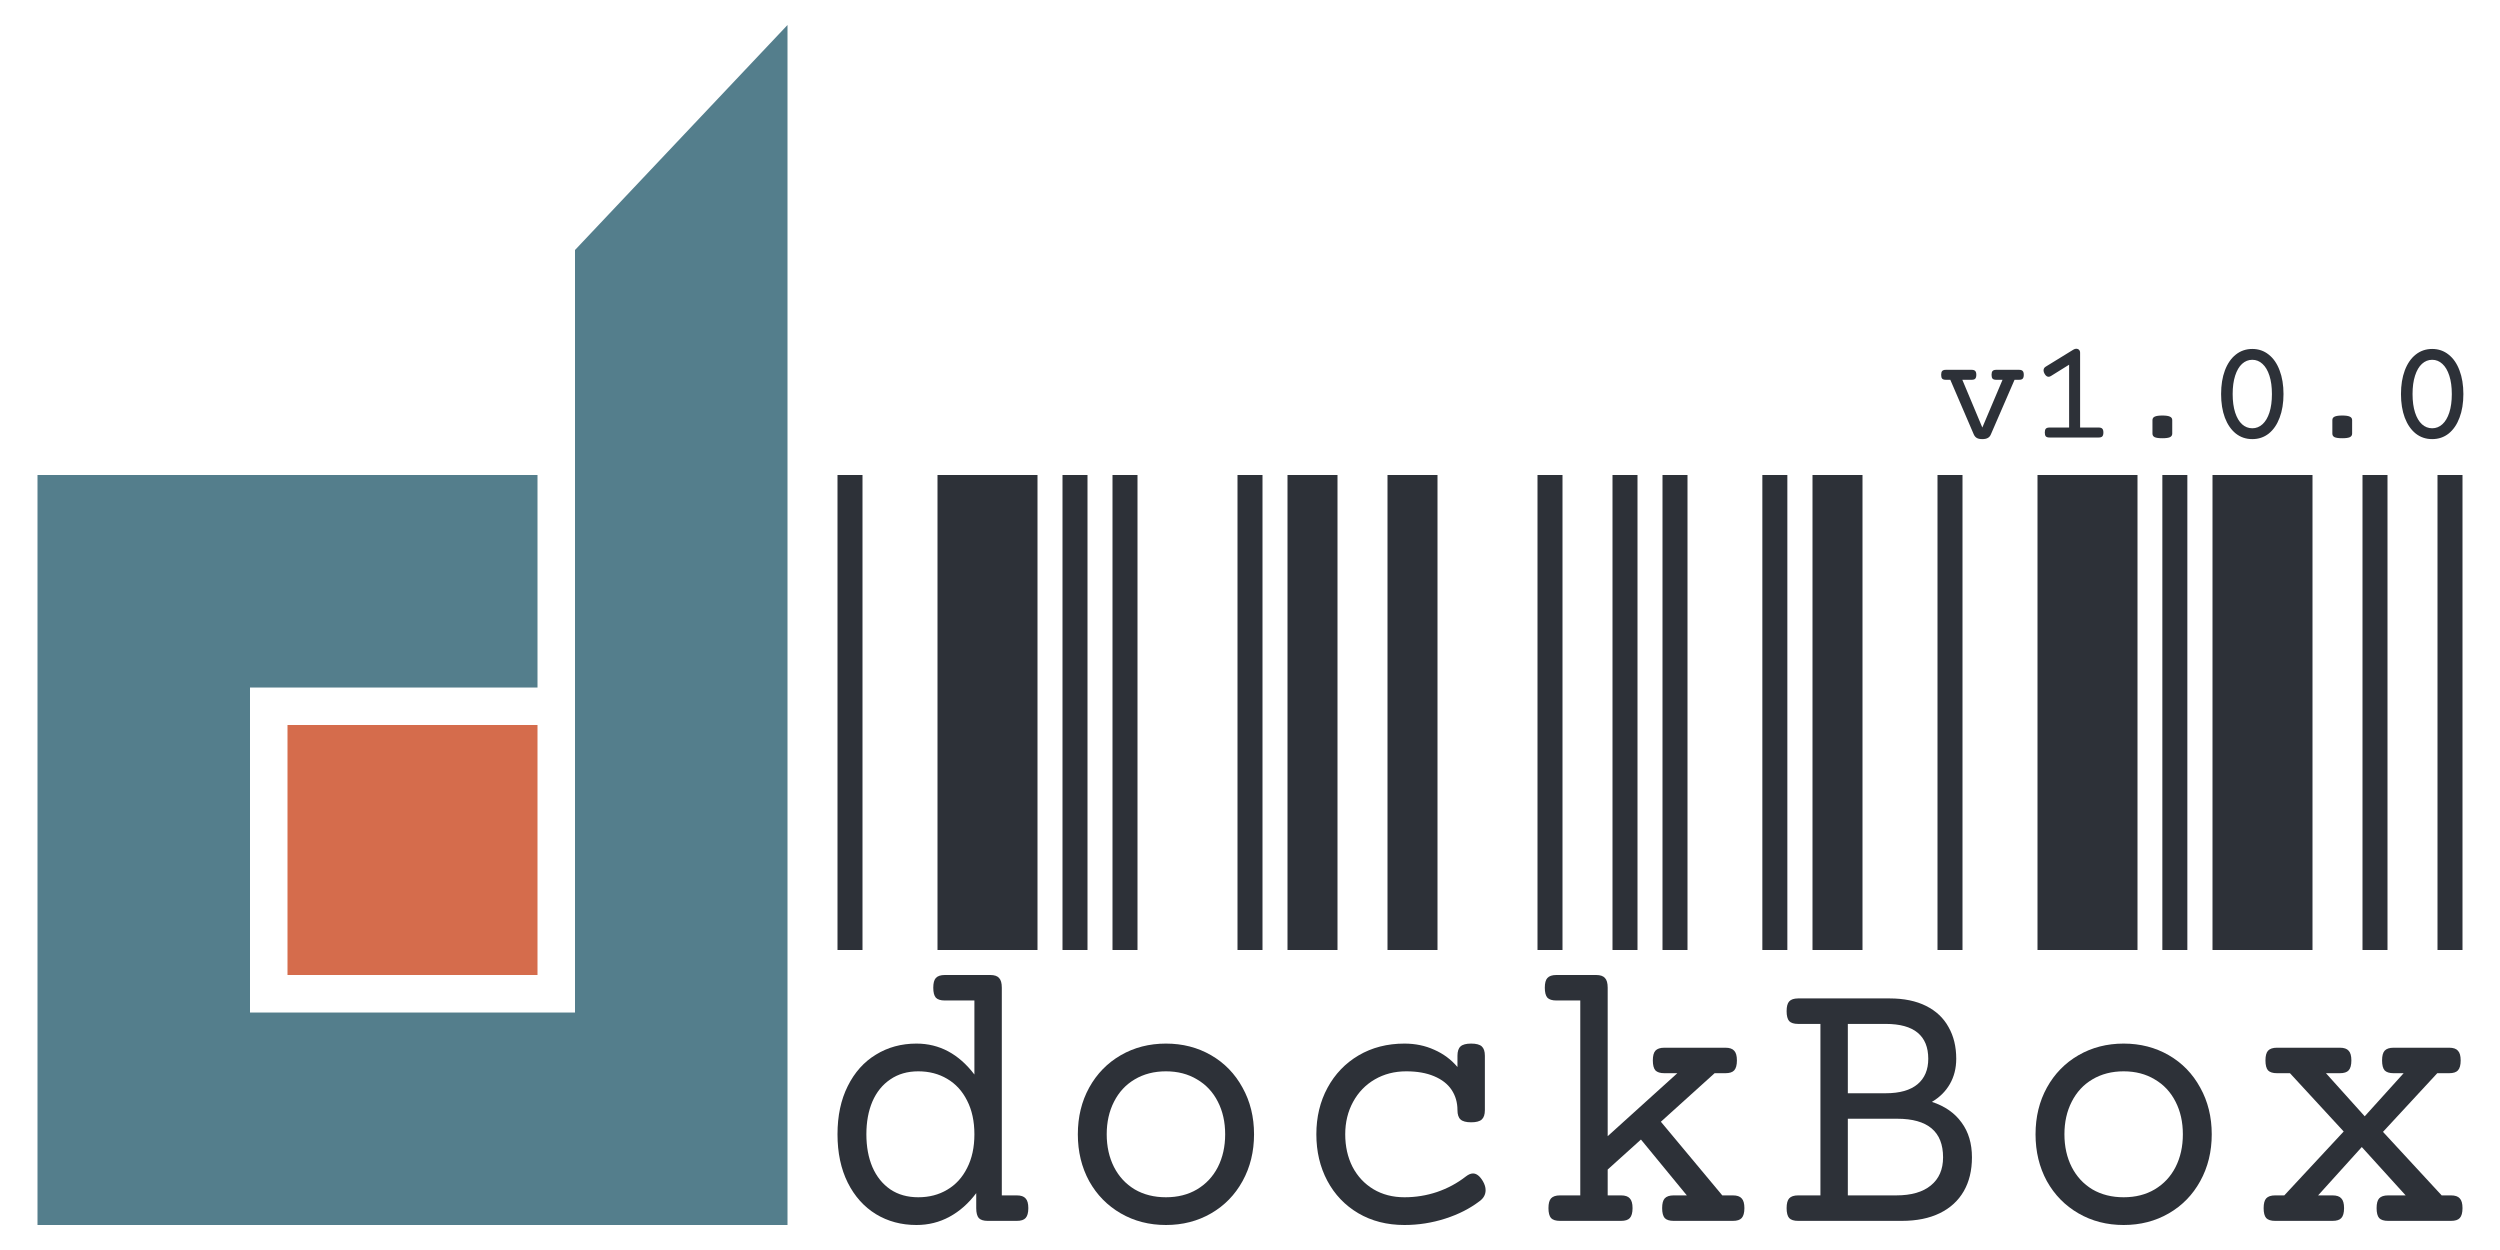 <svg width="200" height="100" viewBox="0 0 200 100" fill="none" xmlns="http://www.w3.org/2000/svg">
<path d="M63 2L46 20L46 81H20L20 55H43V38H3V98H63V2Z" fill="#547E8C"/>
<path d="M23 58L43 58V78H23V58Z" fill="#D56C4C"/>
<path d="M67 38L67 76H69L69 38H67ZM75 38L75 76H83L83 38H75ZM85 38L85 76H87L87 38H85ZM89 38L89 76H91L91 38H89ZM99 38L99 76H101L101 38H99ZM103 38L103 76H107L107 38H103ZM111 38L111 76H115L115 38H111ZM123 38L123 76H125L125 38H123ZM129 38L129 76H131L131 38H129ZM133 38L133 76H135V38H133ZM140.988 38V76H142.988L142.988 38H140.988ZM145 38L145 76H149V38H145ZM155 38L155 76H157L157 38H155ZM163 38V76H171L171 38H163ZM172.988 38L172.988 76H174.988L174.988 38H172.988ZM177 38V76H185L185 38H177ZM189 38V76H191V38H189ZM195 38V76H197V38H195Z" fill="#2D3138"/>
<path d="M79.224 78C79.556 78 79.79 78.08 79.926 78.24C80.072 78.39 80.145 78.65 80.145 79.019V95.631H81.344C81.676 95.631 81.91 95.711 82.046 95.871C82.193 96.021 82.266 96.281 82.266 96.651C82.266 97.02 82.193 97.285 82.046 97.445C81.91 97.595 81.676 97.67 81.344 97.67H79.019C78.688 97.67 78.449 97.595 78.303 97.445C78.167 97.285 78.098 97.02 78.098 96.651V95.451C77.484 96.271 76.773 96.901 75.963 97.34C75.154 97.78 74.272 98 73.317 98C72.108 98 71.026 97.71 70.071 97.13C69.115 96.541 68.365 95.701 67.819 94.612C67.273 93.512 67 92.223 67 90.744C67 89.264 67.273 87.98 67.819 86.891C68.365 85.791 69.115 84.951 70.071 84.372C71.026 83.782 72.108 83.487 73.317 83.487C75.15 83.487 76.695 84.312 77.952 85.961V80.039H75.583C75.252 80.039 75.013 79.964 74.867 79.814C74.73 79.654 74.662 79.389 74.662 79.019C74.662 78.65 74.73 78.39 74.867 78.24C75.013 78.08 75.252 78 75.583 78H79.224ZM73.463 85.706C72.596 85.706 71.85 85.921 71.226 86.351C70.602 86.771 70.124 87.36 69.793 88.12C69.471 88.88 69.31 89.754 69.31 90.744C69.31 91.733 69.471 92.608 69.793 93.367C70.124 94.127 70.602 94.722 71.226 95.151C71.85 95.571 72.596 95.781 73.463 95.781C74.331 95.781 75.101 95.581 75.773 95.181C76.456 94.782 76.987 94.202 77.367 93.442C77.757 92.683 77.952 91.783 77.952 90.744C77.952 89.704 77.757 88.805 77.367 88.045C76.987 87.285 76.456 86.706 75.773 86.306C75.101 85.906 74.331 85.706 73.463 85.706Z" fill="#2D3138"/>
<path d="M93.275 83.487C94.611 83.487 95.814 83.797 96.887 84.417C97.959 85.037 98.797 85.901 99.402 87.01C100.016 88.11 100.323 89.354 100.323 90.744C100.323 92.133 100.016 93.382 99.402 94.492C98.797 95.591 97.959 96.451 96.887 97.07C95.814 97.69 94.611 98 93.275 98C91.94 98 90.736 97.69 89.663 97.07C88.591 96.451 87.748 95.591 87.134 94.492C86.529 93.382 86.227 92.133 86.227 90.744C86.227 89.354 86.529 88.11 87.134 87.01C87.748 85.901 88.591 85.037 89.663 84.417C90.736 83.797 91.94 83.487 93.275 83.487ZM93.275 85.706C92.33 85.706 91.496 85.921 90.775 86.351C90.063 86.771 89.512 87.365 89.122 88.135C88.733 88.895 88.537 89.764 88.537 90.744C88.537 91.723 88.733 92.598 89.122 93.367C89.512 94.127 90.063 94.722 90.775 95.151C91.496 95.571 92.33 95.781 93.275 95.781C94.221 95.781 95.049 95.571 95.761 95.151C96.482 94.722 97.038 94.127 97.428 93.367C97.818 92.598 98.013 91.723 98.013 90.744C98.013 89.764 97.818 88.895 97.428 88.135C97.038 87.365 96.482 86.771 95.761 86.351C95.049 85.921 94.221 85.706 93.275 85.706Z" fill="#2D3138"/>
<path d="M117.693 83.487C118.093 83.487 118.376 83.562 118.541 83.712C118.707 83.862 118.79 84.112 118.79 84.462V88.81C118.79 89.159 118.707 89.409 118.541 89.559C118.376 89.709 118.093 89.784 117.693 89.784C117.294 89.784 117.011 89.709 116.845 89.559C116.679 89.409 116.597 89.159 116.597 88.81C116.597 88.2 116.441 87.66 116.129 87.19C115.817 86.721 115.349 86.356 114.725 86.096C114.111 85.836 113.37 85.706 112.502 85.706C111.566 85.706 110.728 85.921 109.987 86.351C109.246 86.781 108.666 87.38 108.247 88.15C107.828 88.919 107.618 89.784 107.618 90.744C107.618 91.713 107.813 92.583 108.203 93.352C108.603 94.112 109.159 94.707 109.87 95.136C110.592 95.566 111.42 95.781 112.356 95.781C113.253 95.781 114.121 95.641 114.959 95.361C115.807 95.072 116.577 94.657 117.269 94.117C117.474 93.957 117.664 93.877 117.839 93.877C118.122 93.877 118.385 94.082 118.629 94.492C118.775 94.742 118.848 94.981 118.848 95.211C118.848 95.561 118.692 95.851 118.38 96.081C117.601 96.681 116.679 97.15 115.617 97.49C114.554 97.83 113.467 98 112.356 98C110.962 98 109.729 97.685 108.657 97.055C107.594 96.426 106.77 95.561 106.185 94.462C105.601 93.362 105.308 92.123 105.308 90.744C105.308 89.364 105.605 88.125 106.2 87.025C106.795 85.926 107.623 85.061 108.686 84.432C109.758 83.802 110.982 83.487 112.356 83.487C113.224 83.487 114.018 83.652 114.74 83.982C115.471 84.302 116.09 84.762 116.597 85.361V84.462C116.597 84.112 116.679 83.862 116.845 83.712C117.011 83.562 117.294 83.487 117.693 83.487Z" fill="#2D3138"/>
<path d="M138.631 95.631C138.963 95.631 139.197 95.711 139.333 95.871C139.479 96.021 139.552 96.281 139.552 96.651C139.552 97.02 139.479 97.285 139.333 97.445C139.197 97.595 138.963 97.67 138.631 97.67H133.894C133.562 97.67 133.323 97.595 133.177 97.445C133.041 97.285 132.972 97.02 132.972 96.651C132.972 96.281 133.041 96.021 133.177 95.871C133.323 95.711 133.562 95.631 133.894 95.631H134.946L131.276 91.163L128.615 93.562V95.631H129.682C130.014 95.631 130.248 95.711 130.384 95.871C130.53 96.021 130.604 96.281 130.604 96.651C130.604 97.02 130.53 97.285 130.384 97.445C130.248 97.595 130.014 97.67 129.682 97.67H124.799C124.467 97.67 124.228 97.595 124.082 97.445C123.946 97.285 123.877 97.02 123.877 96.651C123.877 96.281 123.946 96.021 124.082 95.871C124.228 95.711 124.467 95.631 124.799 95.631H126.422V80.039H124.506C124.175 80.039 123.936 79.964 123.79 79.814C123.653 79.654 123.585 79.389 123.585 79.019C123.585 78.65 123.653 78.39 123.79 78.24C123.936 78.08 124.175 78 124.506 78H127.694C128.025 78 128.259 78.08 128.396 78.24C128.542 78.39 128.615 78.65 128.615 79.019V90.894L134.186 85.856H133.148C132.816 85.856 132.578 85.781 132.431 85.631C132.295 85.471 132.227 85.206 132.227 84.837C132.227 84.467 132.295 84.207 132.431 84.057C132.578 83.897 132.816 83.817 133.148 83.817H138.032C138.363 83.817 138.597 83.897 138.734 84.057C138.88 84.207 138.953 84.467 138.953 84.837C138.953 85.206 138.88 85.471 138.734 85.631C138.597 85.781 138.363 85.856 138.032 85.856H137.169L132.87 89.739L137.783 95.631H138.631Z" fill="#2D3138"/>
<path d="M151.176 79.874C152.317 79.874 153.286 80.074 154.086 80.474C154.885 80.874 155.485 81.438 155.884 82.168C156.294 82.888 156.499 83.732 156.499 84.702C156.499 85.461 156.328 86.136 155.987 86.726C155.655 87.305 155.178 87.78 154.554 88.15C155.587 88.49 156.377 89.04 156.923 89.799C157.478 90.549 157.756 91.478 157.756 92.588C157.756 93.637 157.537 94.542 157.098 95.301C156.659 96.061 156.021 96.646 155.183 97.055C154.344 97.465 153.33 97.67 152.141 97.67H143.85C143.519 97.67 143.28 97.595 143.134 97.445C142.997 97.285 142.929 97.02 142.929 96.651C142.929 96.281 142.997 96.021 143.134 95.871C143.28 95.711 143.519 95.631 143.85 95.631H145.634V81.913H143.85C143.519 81.913 143.28 81.838 143.134 81.688C142.997 81.528 142.929 81.263 142.929 80.894C142.929 80.524 142.997 80.264 143.134 80.114C143.28 79.954 143.519 79.874 143.85 79.874H151.176ZM147.827 87.46H150.854C151.975 87.46 152.823 87.22 153.399 86.741C153.974 86.261 154.261 85.581 154.261 84.702C154.261 83.782 153.979 83.088 153.413 82.618C152.848 82.148 151.995 81.913 150.854 81.913H147.827V87.46ZM147.827 95.631H151.702C152.901 95.631 153.823 95.366 154.466 94.837C155.119 94.307 155.446 93.557 155.446 92.588C155.446 90.529 154.222 89.499 151.776 89.499H147.827V95.631Z" fill="#2D3138"/>
<path d="M169.891 83.487C171.227 83.487 172.431 83.797 173.503 84.417C174.575 85.037 175.414 85.901 176.018 87.01C176.632 88.11 176.939 89.354 176.939 90.744C176.939 92.133 176.632 93.382 176.018 94.492C175.414 95.591 174.575 96.451 173.503 97.07C172.431 97.69 171.227 98 169.891 98C168.556 98 167.352 97.69 166.28 97.07C165.207 96.451 164.364 95.591 163.75 94.492C163.146 93.382 162.843 92.133 162.843 90.744C162.843 89.354 163.146 88.11 163.75 87.01C164.364 85.901 165.207 85.037 166.28 84.417C167.352 83.797 168.556 83.487 169.891 83.487ZM169.891 85.706C168.946 85.706 168.112 85.921 167.391 86.351C166.679 86.771 166.129 87.365 165.739 88.135C165.349 88.895 165.154 89.764 165.154 90.744C165.154 91.723 165.349 92.598 165.739 93.367C166.129 94.127 166.679 94.722 167.391 95.151C168.112 95.571 168.946 95.781 169.891 95.781C170.837 95.781 171.666 95.571 172.377 95.151C173.099 94.722 173.654 94.127 174.044 93.367C174.434 92.598 174.629 91.723 174.629 90.744C174.629 89.764 174.434 88.895 174.044 88.135C173.654 87.365 173.099 86.771 172.377 86.351C171.666 85.921 170.837 85.706 169.891 85.706Z" fill="#2D3138"/>
<path d="M195.933 83.817C196.264 83.817 196.498 83.897 196.634 84.057C196.781 84.207 196.854 84.467 196.854 84.837C196.854 85.206 196.781 85.471 196.634 85.631C196.498 85.781 196.264 85.856 195.933 85.856H194.982L190.639 90.549L195.333 95.631H196.079C196.41 95.631 196.644 95.711 196.781 95.871C196.927 96.021 197 96.281 197 96.651C197 97.02 196.927 97.285 196.781 97.445C196.644 97.595 196.41 97.67 196.079 97.67H191.049C190.717 97.67 190.478 97.595 190.332 97.445C190.196 97.285 190.128 97.02 190.128 96.651C190.128 96.281 190.196 96.021 190.332 95.871C190.478 95.711 190.717 95.631 191.049 95.631H192.452L188.943 91.763L185.448 95.631H186.604C186.935 95.631 187.169 95.711 187.305 95.871C187.452 96.021 187.525 96.281 187.525 96.651C187.525 97.02 187.452 97.285 187.305 97.445C187.169 97.595 186.935 97.67 186.604 97.67H182.012C181.681 97.67 181.442 97.595 181.296 97.445C181.159 97.285 181.091 97.02 181.091 96.651C181.091 96.281 181.159 96.021 181.296 95.871C181.442 95.711 181.681 95.631 182.012 95.631H182.743L187.495 90.519L183.197 85.856H182.158C181.827 85.856 181.588 85.781 181.442 85.631C181.305 85.471 181.237 85.206 181.237 84.837C181.237 84.467 181.305 84.207 181.442 84.057C181.588 83.897 181.827 83.817 182.158 83.817H187.188C187.52 83.817 187.754 83.897 187.89 84.057C188.037 84.207 188.11 84.467 188.11 84.837C188.11 85.206 188.037 85.471 187.89 85.631C187.754 85.781 187.52 85.856 187.188 85.856H186.077L189.177 89.304L192.292 85.856H191.487C191.156 85.856 190.917 85.781 190.771 85.631C190.634 85.471 190.566 85.206 190.566 84.837C190.566 84.467 190.634 84.207 190.771 84.057C190.917 83.897 191.156 83.817 191.487 83.817H195.933Z" fill="#2D3138"/>
<path d="M161.533 29.586C161.666 29.586 161.76 29.617 161.814 29.68C161.873 29.738 161.902 29.84 161.902 29.984C161.902 30.129 161.873 30.232 161.814 30.295C161.76 30.354 161.666 30.383 161.533 30.383H161.164L159.271 34.748C159.217 34.881 159.135 34.977 159.025 35.035C158.92 35.098 158.771 35.129 158.58 35.129C158.393 35.129 158.246 35.098 158.141 35.035C158.039 34.977 157.959 34.881 157.9 34.748L156.025 30.383H155.662C155.529 30.383 155.434 30.354 155.375 30.295C155.32 30.232 155.293 30.129 155.293 29.984C155.293 29.84 155.32 29.738 155.375 29.68C155.434 29.617 155.529 29.586 155.662 29.586H157.736C157.869 29.586 157.963 29.617 158.018 29.68C158.076 29.738 158.105 29.84 158.105 29.984C158.105 30.129 158.076 30.232 158.018 30.295C157.963 30.354 157.869 30.383 157.736 30.383H156.986L158.586 34.203L160.203 30.383H159.693C159.561 30.383 159.465 30.354 159.406 30.295C159.352 30.232 159.324 30.129 159.324 29.984C159.324 29.84 159.352 29.738 159.406 29.68C159.465 29.617 159.561 29.586 159.693 29.586H161.533ZM167.902 34.203C168.035 34.203 168.129 34.234 168.184 34.297C168.242 34.355 168.271 34.457 168.271 34.602C168.271 34.746 168.242 34.85 168.184 34.912C168.129 34.971 168.035 35 167.902 35H163.953C163.82 35 163.725 34.971 163.666 34.912C163.611 34.85 163.584 34.746 163.584 34.602C163.584 34.457 163.611 34.355 163.666 34.297C163.725 34.234 163.82 34.203 163.953 34.203H165.529V29.176L164.07 30.084C164.004 30.123 163.943 30.143 163.889 30.143C163.764 30.143 163.656 30.062 163.566 29.902C163.512 29.809 163.484 29.719 163.484 29.633C163.484 29.5 163.545 29.398 163.666 29.328L165.875 27.969C165.953 27.922 166.031 27.898 166.109 27.898C166.195 27.898 166.266 27.928 166.32 27.986C166.379 28.041 166.408 28.119 166.408 28.221V34.203H167.902ZM172.988 33.242C173.27 33.242 173.471 33.272 173.592 33.33C173.717 33.385 173.779 33.478 173.779 33.611V34.69C173.779 34.822 173.717 34.918 173.592 34.977C173.471 35.031 173.27 35.059 172.988 35.059C172.707 35.059 172.504 35.031 172.379 34.977C172.258 34.918 172.197 34.822 172.197 34.69V33.611C172.197 33.478 172.258 33.385 172.379 33.33C172.504 33.272 172.707 33.242 172.988 33.242ZM180.184 27.916C180.684 27.916 181.121 28.066 181.496 28.367C181.875 28.664 182.166 29.086 182.369 29.633C182.576 30.176 182.68 30.807 182.68 31.525C182.68 32.244 182.576 32.875 182.369 33.418C182.166 33.961 181.877 34.383 181.502 34.684C181.127 34.98 180.688 35.129 180.184 35.129C179.68 35.129 179.24 34.98 178.865 34.684C178.49 34.383 178.199 33.961 177.992 33.418C177.789 32.875 177.688 32.244 177.688 31.525C177.688 30.807 177.789 30.176 177.992 29.633C178.199 29.086 178.49 28.664 178.865 28.367C179.244 28.066 179.684 27.916 180.184 27.916ZM180.184 28.783C179.875 28.783 179.602 28.893 179.363 29.111C179.129 29.326 178.945 29.641 178.812 30.055C178.68 30.465 178.613 30.955 178.613 31.525C178.613 32.096 178.68 32.588 178.812 33.002C178.945 33.412 179.129 33.725 179.363 33.94C179.602 34.154 179.875 34.262 180.184 34.262C180.492 34.262 180.764 34.154 180.998 33.94C181.236 33.725 181.422 33.412 181.555 33.002C181.688 32.588 181.754 32.096 181.754 31.525C181.754 30.955 181.688 30.465 181.555 30.055C181.422 29.641 181.236 29.326 180.998 29.111C180.764 28.893 180.492 28.783 180.184 28.783ZM187.379 33.242C187.66 33.242 187.861 33.272 187.982 33.33C188.107 33.385 188.17 33.478 188.17 33.611V34.69C188.17 34.822 188.107 34.918 187.982 34.977C187.861 35.031 187.66 35.059 187.379 35.059C187.098 35.059 186.895 35.031 186.77 34.977C186.648 34.918 186.588 34.822 186.588 34.69V33.611C186.588 33.478 186.648 33.385 186.77 33.33C186.895 33.272 187.098 33.242 187.379 33.242ZM194.574 27.916C195.074 27.916 195.512 28.066 195.887 28.367C196.266 28.664 196.557 29.086 196.76 29.633C196.967 30.176 197.07 30.807 197.07 31.525C197.07 32.244 196.967 32.875 196.76 33.418C196.557 33.961 196.268 34.383 195.893 34.684C195.518 34.98 195.078 35.129 194.574 35.129C194.07 35.129 193.631 34.98 193.256 34.684C192.881 34.383 192.59 33.961 192.383 33.418C192.18 32.875 192.078 32.244 192.078 31.525C192.078 30.807 192.18 30.176 192.383 29.633C192.59 29.086 192.881 28.664 193.256 28.367C193.635 28.066 194.074 27.916 194.574 27.916ZM194.574 28.783C194.266 28.783 193.992 28.893 193.754 29.111C193.52 29.326 193.336 29.641 193.203 30.055C193.07 30.465 193.004 30.955 193.004 31.525C193.004 32.096 193.07 32.588 193.203 33.002C193.336 33.412 193.52 33.725 193.754 33.94C193.992 34.154 194.266 34.262 194.574 34.262C194.883 34.262 195.154 34.154 195.389 33.94C195.627 33.725 195.812 33.412 195.945 33.002C196.078 32.588 196.145 32.096 196.145 31.525C196.145 30.955 196.078 30.465 195.945 30.055C195.812 29.641 195.627 29.326 195.389 29.111C195.154 28.893 194.883 28.783 194.574 28.783Z" fill="#2D3138"/>
</svg>
